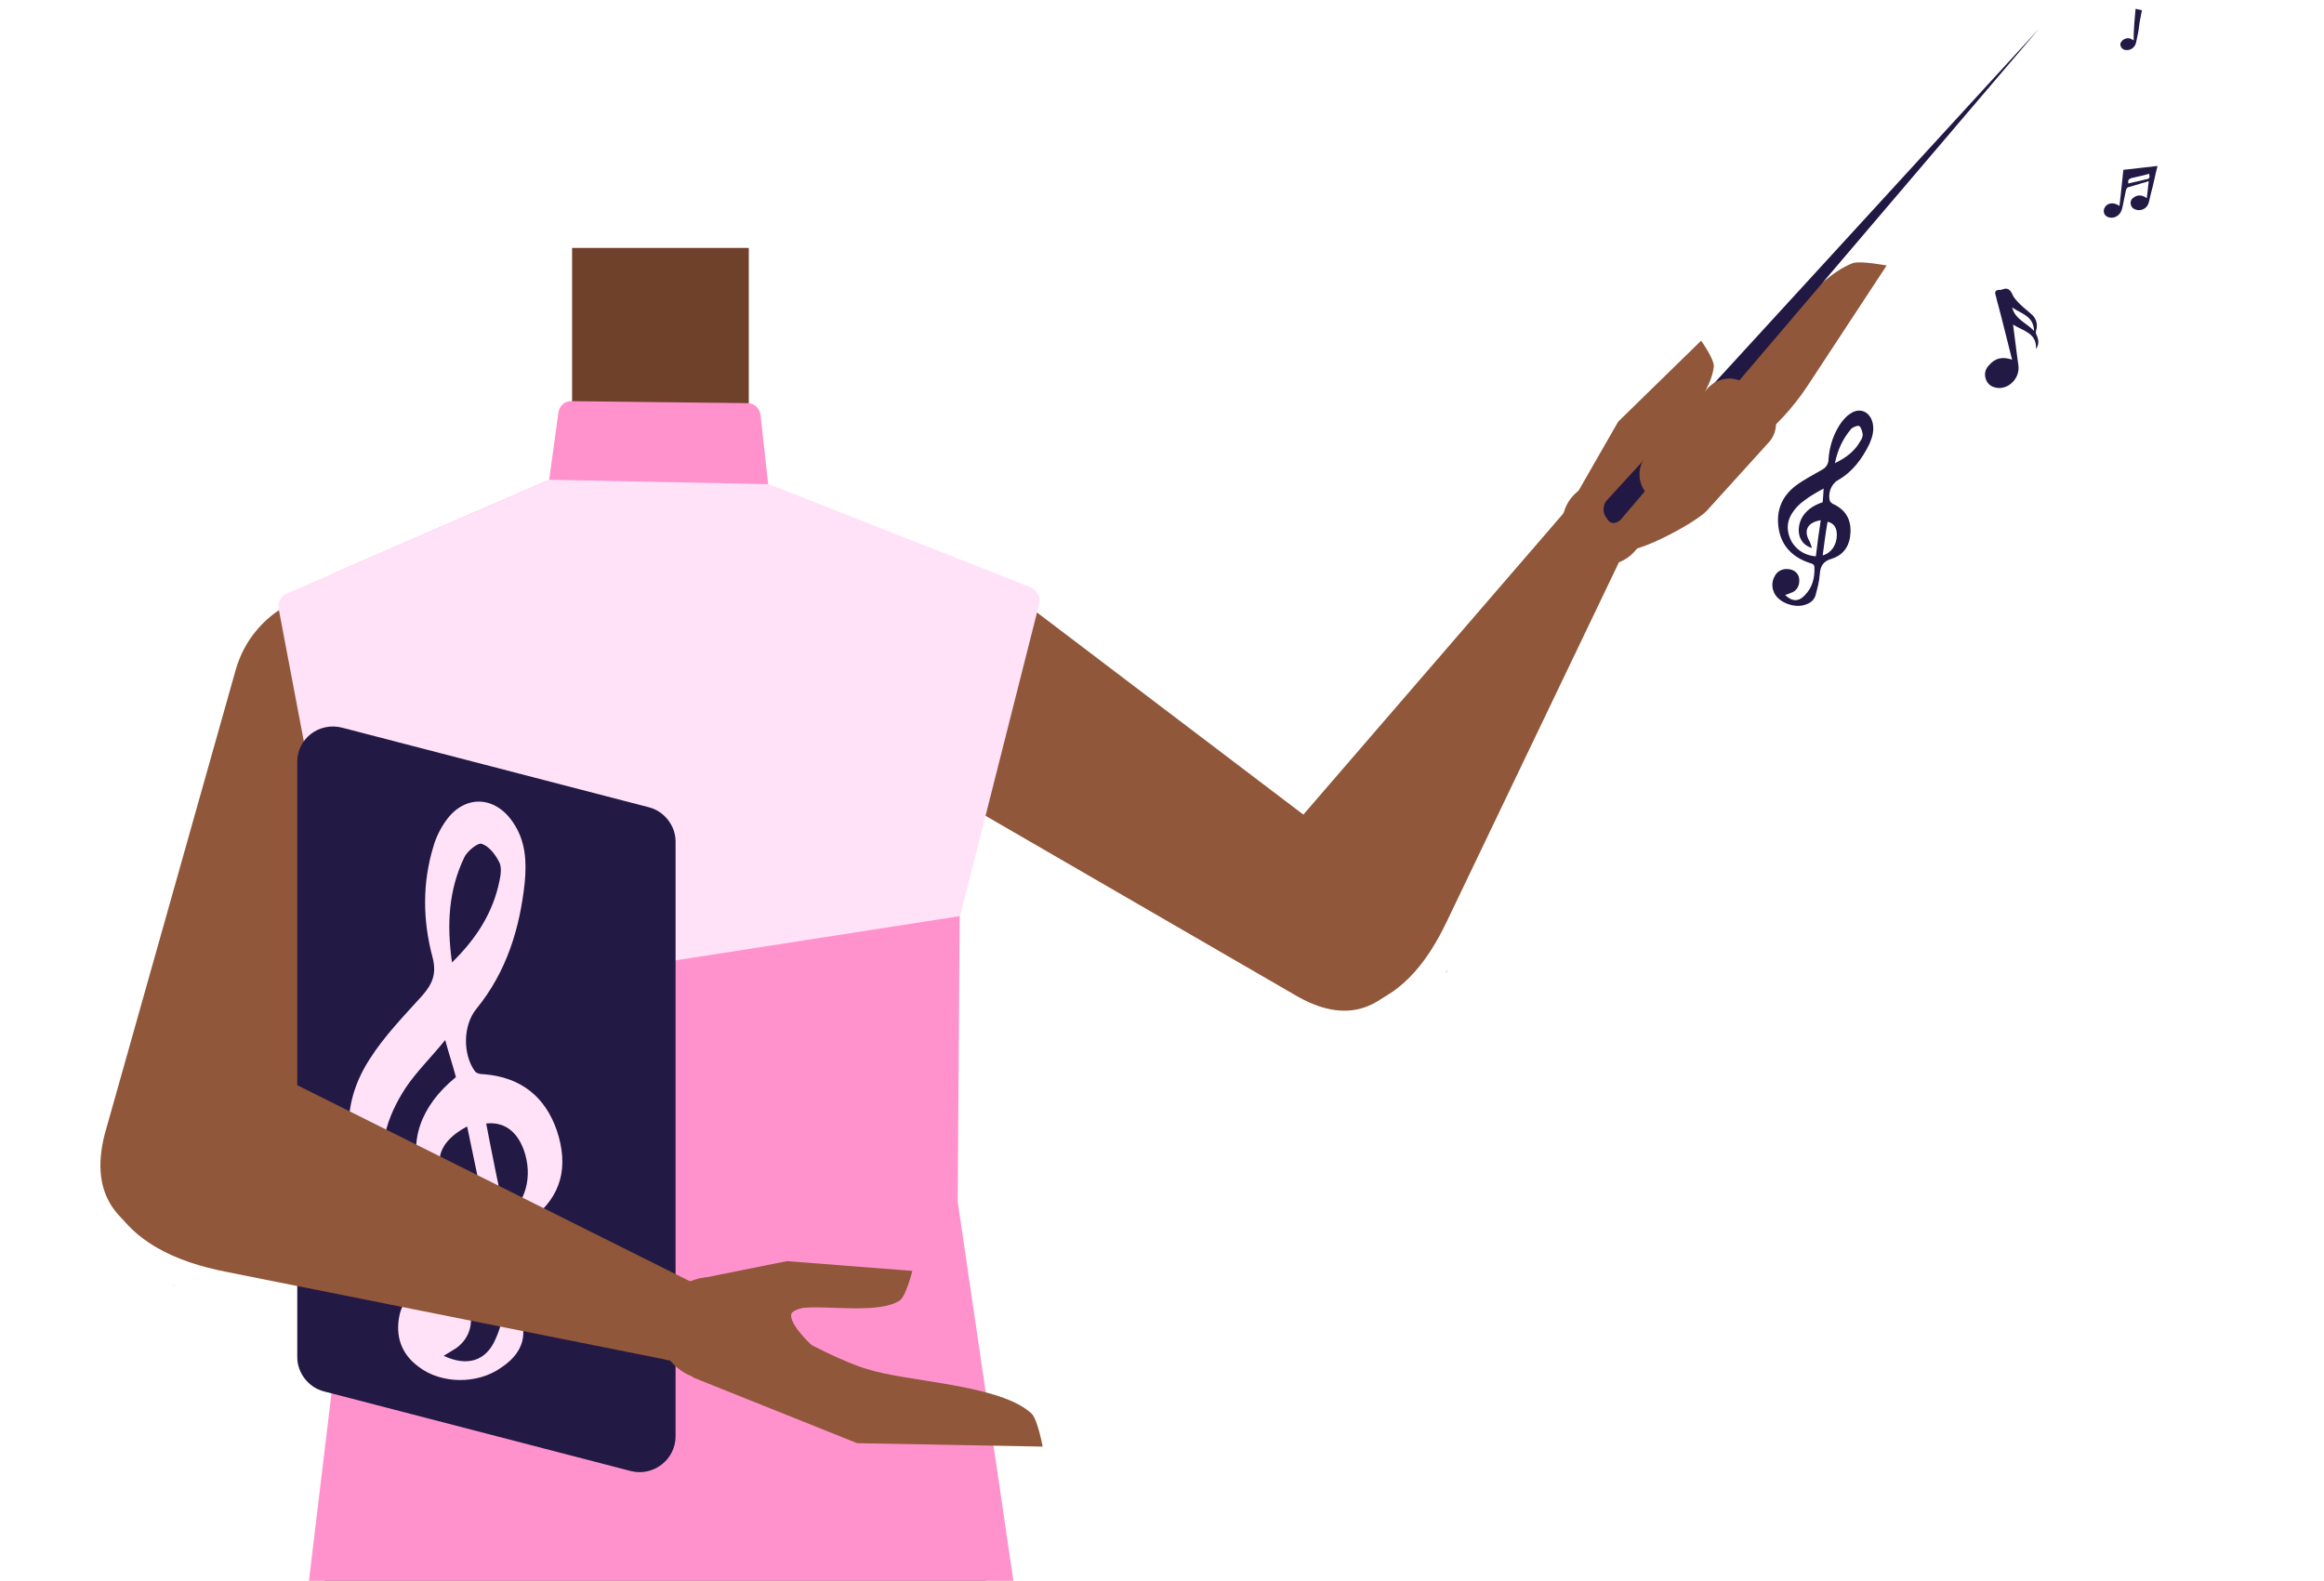 <?xml version="1.0" encoding="utf-8"?>
<!-- Generator: Adobe Illustrator 26.0.3, SVG Export Plug-In . SVG Version: 6.00 Build 0)  -->
<svg version="1.1" id="Calque_1" xmlns="http://www.w3.org/2000/svg" xmlns:xlink="http://www.w3.org/1999/xlink" x="0px" y="0px"
	 viewBox="0 0 476.1 323.9" style="enable-background:new 0 0 476.1 323.9;" xml:space="preserve">
<style type="text/css">
	.st0{fill:#375D63;}
	.st1{fill:#6F412A;}
	.st2{fill:#FF92CD;}
	.st3{fill:#90573A;}
	.st4{fill:#C58C85;}
	.st5{fill:#FFE2F8;}
	.st6{fill:#211843;}
	.st7{fill:#221944;}
</style>
<g id="Calque_1_00000148652165453699198480000002759560070733496492_">
	<path class="st0" d="M203.2,341.3c-21.3,2.3-40.7,9.2-63.9,16.8c0,0-10.5,0.5-9.9-0.1l-64.8-15.2l5.4-53.5c1-9.8,9.2-17.2,19-17.2
		h91.5c10.1,0,18.4,7.8,19,17.8L203.2,341.3z"/>
</g>
<rect x="117.2" y="50.8" class="st1" width="36.2" height="43.4"/>
<path class="st2" d="M199.5,117.4c7,3,10.5,10.7,8.4,17.9c-4.3,14.7-11.2,37-11.2,38.9c0,2.7-0.5,72-0.5,72l17.2,117.2
	c1.4,9.2-4.9,17.6-14.1,19c-0.1,0-0.2,0-0.2,0s-48.6,9.2-65,8.7c-15.8-0.6-62.1-13.2-62.1-13.2C63.7,376,58,368.2,59,359.6
	l14.1-117.4l-0.6-71.8L61,135.5c-2.4-7.3,1.2-15.3,8.2-18.4l43.3-18.8l1.9-13.8c0.2-1.4,1.4-2.4,2.7-2.3l36,0.4c1.4,0,2.5,1,2.7,2.4
	l1.6,14.4L199.5,117.4z"/>
<path class="st3" d="M265,203.7L265,203.7l-75.8-43.9l0,0c-9.7-5.6-12.7-18.1-6.9-28s18.5-13.4,28.2-7.7l0.5,0.3l72.6,55.1
	c7.2,5.6,9,14.1,4.6,20C283.2,206,276.3,210.5,265,203.7z"/>
<path class="st3" d="M322.9,101.4l8.6-15l17-16.6c0,0,2.7,3.8,2.6,5.3c-0.5,4.6-5.1,10.3-7.9,14.1c-0.4,0.5-0.5,3.3-0.2,3.8
	c1.6,2,6.4-0.1,6.4-0.1l-12.9,11.4L322.9,101.4z"/>
<path class="st3" d="M324.3,99.3l10.9,13.2L359,91.2c4.6-3.6,8.4-7.7,11.4-12.3l16.1-24.5c0,0-5.2-1-6.9-0.5
	c-8.8,3.3-18.9,19-25.6,25.1C346.8,85.6,324.3,99.3,324.3,99.3z"/>
<ellipse transform="matrix(0.687 -0.727 0.727 0.687 24.907 272.361)" class="st3" cx="328.4" cy="107.3" rx="8.4" ry="8.5"/>
<path class="st3" d="M265.2,202.9c-9.6-6-11.3-17.2-5.6-26.8c0.1-0.2,3.1-4.2,3.1-4.2l57.4-66.5c0,0,3.8-6,10.3-1.5
	c6,3.9,1.6,10.6,1.6,10.6l-35.6,74.3c-4.1,8.6-9.9,16.1-19.3,17.8C273.4,207.3,268.3,204.8,265.2,202.9z"/>
<path class="st4" d="M296.2,199.4L296.2,199.4c0-0.3,0.2-0.5,0.3-0.6l0.1-0.1L296.2,199.4z"/>
<path class="st3" d="M21.9,230.8L21.9,230.8L21.9,230.8l26.4-93.6l0,0c3.4-11.9,16-18.7,28.2-15.1c12.2,3.6,19.4,16.2,16,28.2
	c-0.1,0.2-0.1,0.4-0.2,0.5C92.2,151.2,53,244,53,244c-4,9.2-12.7,13.5-20.2,10.4C24.4,251.1,17.6,244.9,21.9,230.8z"/>
<path class="st3" d="M142.8,262.1l18.4-3.7l25.7,2c0,0-1.2,4.9-2.5,6c-4.1,2.9-15.1,1-20,1.6c-0.6,0.1-2.2,0.6-2.3,1.3
	c-0.5,2.7,6.8,8.7,6.8,8.7l-18.6-2.5L142.8,262.1z"/>
<path class="st3" d="M147.4,265l-5.5,17.2l33.7,13.5l38,0.7c0,0-1-5.4-2.2-6.7c-6.4-6.1-25.5-6.5-33.8-9.2
	C168.5,277.9,147.4,265,147.4,265z"/>
<path class="st4" d="M35,263.2L35,263.2l0.7,0.2l0.2,0.1L35,263.2z"/>
<path class="st5" d="M212.9,123.7l-16.2,64L72.7,207l-15.6-82.2c-0.3-1.4,0.5-2.7,1.7-3.2l53.7-23.3l45,0.9l53.6,21.1
	C212.5,120.9,213.2,122.4,212.9,123.7z"/>
<path class="st6" d="M329.3,106.4c0.6,1,1.8,1,2.7,0.1L417.7,5.9l-88.5,96.6c-0.8,0.8-0.9,2.4-0.3,3.3L329.3,106.4z"/>
<path class="st3" d="M331.3,112.5l6.5-10.9c-2.4-2.2-2.6-6-0.4-8.3l12.5-13.8c2.2-2.4,6-2.6,8.3-0.4l3.7,3.3c2.4,2.2,2.6,6,0.4,8.3
	l-12.6,13.9C347.6,107,333.6,114.7,331.3,112.5z"/>
<path class="st7" d="M129.2,301.4l-62.8-16.3c-3.2-0.8-5.5-3.8-5.5-7V156.1c0-4.8,4.5-8.2,9.2-7l62.8,16.3c3.2,0.8,5.5,3.8,5.5,7
	v121.9C138.4,299.1,133.8,302.6,129.2,301.4z"/>
<g id="I971h2_00000067219755369311645200000005868042954794575240_">
	<g>
		<path class="st5" d="M90.9,277.8c4.9,2.3,8.7,1,10.6-3.4c2.6-5.7,2.1-11.4,0-17.1c-0.5-1.6-1.7-1.5-3-1.4
			c-10.2,0.3-18.5-3.4-23.5-12.5c-4.9-8.8-4.8-17.9,0.8-26.5c3-4.7,7-8.8,10.7-12.9c2.1-2.4,3-4.5,2.1-7.9c-2-7.5-2.1-15.2,0.2-22.7
			c0.5-1.8,1.5-3.8,2.6-5.3c3.8-5.3,10-5.1,13.7,0.4c2.6,3.8,2.8,8,2.4,12.3c-1,9.4-3.7,18.3-9.9,25.9c-2.8,3.4-2.8,9.4-0.3,12.8
			c0.4,0.5,1.2,0.6,1.8,0.6c7.6,0.6,12.6,4.6,15,11.6c2.4,7.3,1,13.4-5.2,18.1c-3.9,3-4.6,6-3.3,10.6c1.2,3.9,1.5,8.2,1.6,12.5
			c0.1,3.1-1.9,5.6-4.5,7.3c-4.9,3.5-12.4,3.4-17-0.2c-3.5-2.6-4.7-6.2-3.9-10.3c0.6-3.2,2.7-5.2,5.9-6.1c3.4-0.9,6.6,0.5,8,3.4
			c1.6,3.5,0.7,7.1-2.2,9.2C92.7,276.7,91.9,277.2,90.9,277.8z M95.7,230.8c-6.8,3.6-7.4,8.8-2.1,13.5c0.9,0.8,1.6,1.9,2.7,3.1
			c-4.9,0.3-8.3-2.1-10-6.3c-2.7-7-0.2-14.5,7.1-20.4c-0.6-2.3-1.4-4.7-2.2-7.6c-2.9,3.6-5.9,6.5-8.1,9.8c-1.9,2.9-3.5,6.2-4.2,9.5
			c-1.4,6.1,0.7,11.4,5.6,15.5c4.5,3.7,9.6,4.7,15.6,3C98.4,244.1,97.1,237.5,95.7,230.8z M92.6,197.2c5.1-5,8.4-10.3,9.7-16.6
			c0.3-1.3,0.5-2.9,0-3.9c-0.8-1.6-2.1-3.3-3.6-3.8c-0.8-0.3-3,1.5-3.6,2.8C91.9,182.4,91.5,189.4,92.6,197.2z M103.5,249.5
			c4.3-3,5.7-8.6,3.8-13.9c-1.4-3.8-4-5.8-7.7-5.4C100.8,236.5,102.1,242.8,103.5,249.5z"/>
	</g>
</g>
<g id="I971h2_00000031198194278168428470000017436679332327562150_">
	<g>
		<path class="st7" d="M365.7,121.9c1.4,1.4,2.8,1.4,4,0.1c1.6-1.6,2.1-3.6,2-5.8c0-0.6-0.5-0.7-0.8-0.8c-3.5-1.1-5.9-3.4-6.5-7
			c-0.6-3.6,0.5-6.6,3.5-8.9c1.6-1.2,3.4-2.1,5.1-3.1c1-0.5,1.6-1.2,1.6-2.4c0.2-2.7,1.1-5.4,2.8-7.7c0.5-0.5,0.9-1.1,1.6-1.5
			c1.9-1.4,4-0.5,4.6,1.7c0.4,1.6,0,3-0.6,4.4c-1.5,3.1-3.5,5.8-6.5,7.5c-1.4,0.8-2.1,2.8-1.6,4.3c0.1,0.2,0.4,0.4,0.5,0.5
			c2.5,1.1,3.8,3,3.7,5.8c-0.1,2.7-1.3,4.7-3.9,5.5c-1.7,0.5-2.3,1.5-2.4,3.2c-0.1,1.5-0.5,2.9-0.9,4.4c-0.4,1.1-1.3,1.6-2.4,1.9
			c-2,0.5-4.6-0.4-5.8-2.1c-0.8-1.3-0.8-2.7-0.1-3.9c0.5-1,1.6-1.5,2.7-1.4c1.3,0.1,2.2,0.9,2.3,2.1c0.1,1.4-0.6,2.5-1.8,2.8
			C366.4,121.7,366.1,121.8,365.7,121.9z M373,106.6c-2.7,0.4-3.6,2.1-2.3,4.3c0.2,0.4,0.3,0.8,0.5,1.4c-1.6-0.5-2.6-1.7-2.7-3.4
			c-0.1-2.7,1.6-4.9,4.9-6c0.1-0.8,0.1-1.7,0.2-2.8c-1.5,0.8-2.7,1.5-3.9,2.4c-1,0.7-1.9,1.6-2.6,2.7c-1.2,1.9-1.1,3.9,0,5.9
			c1.1,1.7,2.7,2.7,4.9,2.9C372.3,111.5,372.6,109.1,373,106.6z M375.9,94.9c2.3-1.1,4.1-2.5,5.2-4.5c0.3-0.4,0.5-0.9,0.5-1.4
			c-0.1-0.6-0.3-1.4-0.7-1.7c-0.3-0.2-1.2,0.2-1.6,0.5C377.5,89.9,376.5,92.1,375.9,94.9z M373.4,113.8c1.8-0.5,2.9-2.2,2.9-4.2
			c0-1.5-0.6-2.4-1.9-2.7C374,109.2,373.7,111.5,373.4,113.8z"/>
	</g>
</g>
<path class="st3" d="M22.7,230.9c3.9-11.9,15.4-16.8,27.3-13.4c0.3,0.1,5.4,2.1,5.4,2.1l87.1,43.5c0,0,7.4,2.5,4.5,10.7
	c-2.7,7.4-11,4.7-11,4.7l-89.6-17.9c-10.3-2-20-6.2-24.4-15.8C20.3,240.8,21.5,234.6,22.7,230.9z"/>
<path class="st7" d="M435,34.8c2.4-0.3,4.7-0.5,7-0.8c-0.5,1.8-0.8,3.7-1.3,5.4c-0.2,0.7-0.3,1.4-0.5,2.1c-0.3,1.2-1.6,1.9-2.8,1.4
	c-0.5-0.2-0.8-0.5-0.9-1.1c-0.1-0.6,0.2-1.1,0.7-1.4c0.8-0.5,1.6-0.5,2.6,0.2c0.1-1.2,0.3-2.3,0.4-3.5c-0.5,0.2-0.9,0.3-1.3,0.4
	c-0.9,0.3-1.7,0.5-2.7,0.8c-0.5,0.1-0.6,0.4-0.7,0.8c-0.3,1.3-0.5,2.6-0.8,3.8c-0.4,1.3-1.6,2-2.8,1.6c-0.5-0.2-0.8-0.5-0.9-1
	c-0.1-0.5,0.1-1,0.5-1.4c0.7-0.6,1.7-0.6,2.7,0.1C434.5,39.8,434.7,37.3,435,34.8z M440.3,35.6c-1.3,0.4-2.5,0.6-3.7,0.9
	c-0.5,0.2-0.7,0.4-0.6,1.1c1.1-0.3,2.3-0.5,3.4-0.8C440.4,36.6,440.4,36.6,440.3,35.6z"/>
<path class="st7" d="M417.1,71.5c0.2-3.3-2.7-3.7-4.7-5c0.4,2.9,0.7,5.7,1.1,8.4c0.3,2.4-1.7,4.7-4.1,4.6c-1.1-0.1-2-0.5-2.5-1.6
	c-0.5-1.2-0.2-2.3,0.6-3.1c1.2-1.4,2.7-1.8,4.7-1.1c-1-3.9-1.9-7.7-2.9-11.4c-0.2-0.6-0.3-1.3-0.5-1.9c-0.2-0.7,0.1-1,0.8-1
	c0.2,0,0.5,0,0.6-0.1c1.1-0.4,1.6,0,2.1,1.1c0.3,0.7,1,1.4,1.6,2c0.8,0.8,1.8,1.5,2.6,2.3c0.7,0.8,1,1.9,0.6,3.1
	c-0.1,0.3,0,0.7,0.2,1C417.6,69.6,417.8,70.5,417.1,71.5z M412.2,63c0.7,2.5,2.9,3.1,4.5,4.8C416.6,64.7,414.1,64.3,412.2,63z"/>
<path class="st7" d="M437.5,1.8c0.5,0.1,0.8,0.2,1.3,0.3c-0.2,1.2-0.5,2.3-0.6,3.4s-0.4,2.1-0.6,3.2c-0.2,1.1-1.3,1.8-2.4,1.5
	c-0.5-0.2-0.7-0.5-0.8-0.9c-0.1-0.5,0.2-0.8,0.5-1.1c0.7-0.5,1.5-0.5,2.2,0.1C437.1,6,437.3,4,437.5,1.8z"/>
<ellipse class="st3" cx="145.5" cy="272.2" rx="10.5" ry="10.5"/>
</svg>
